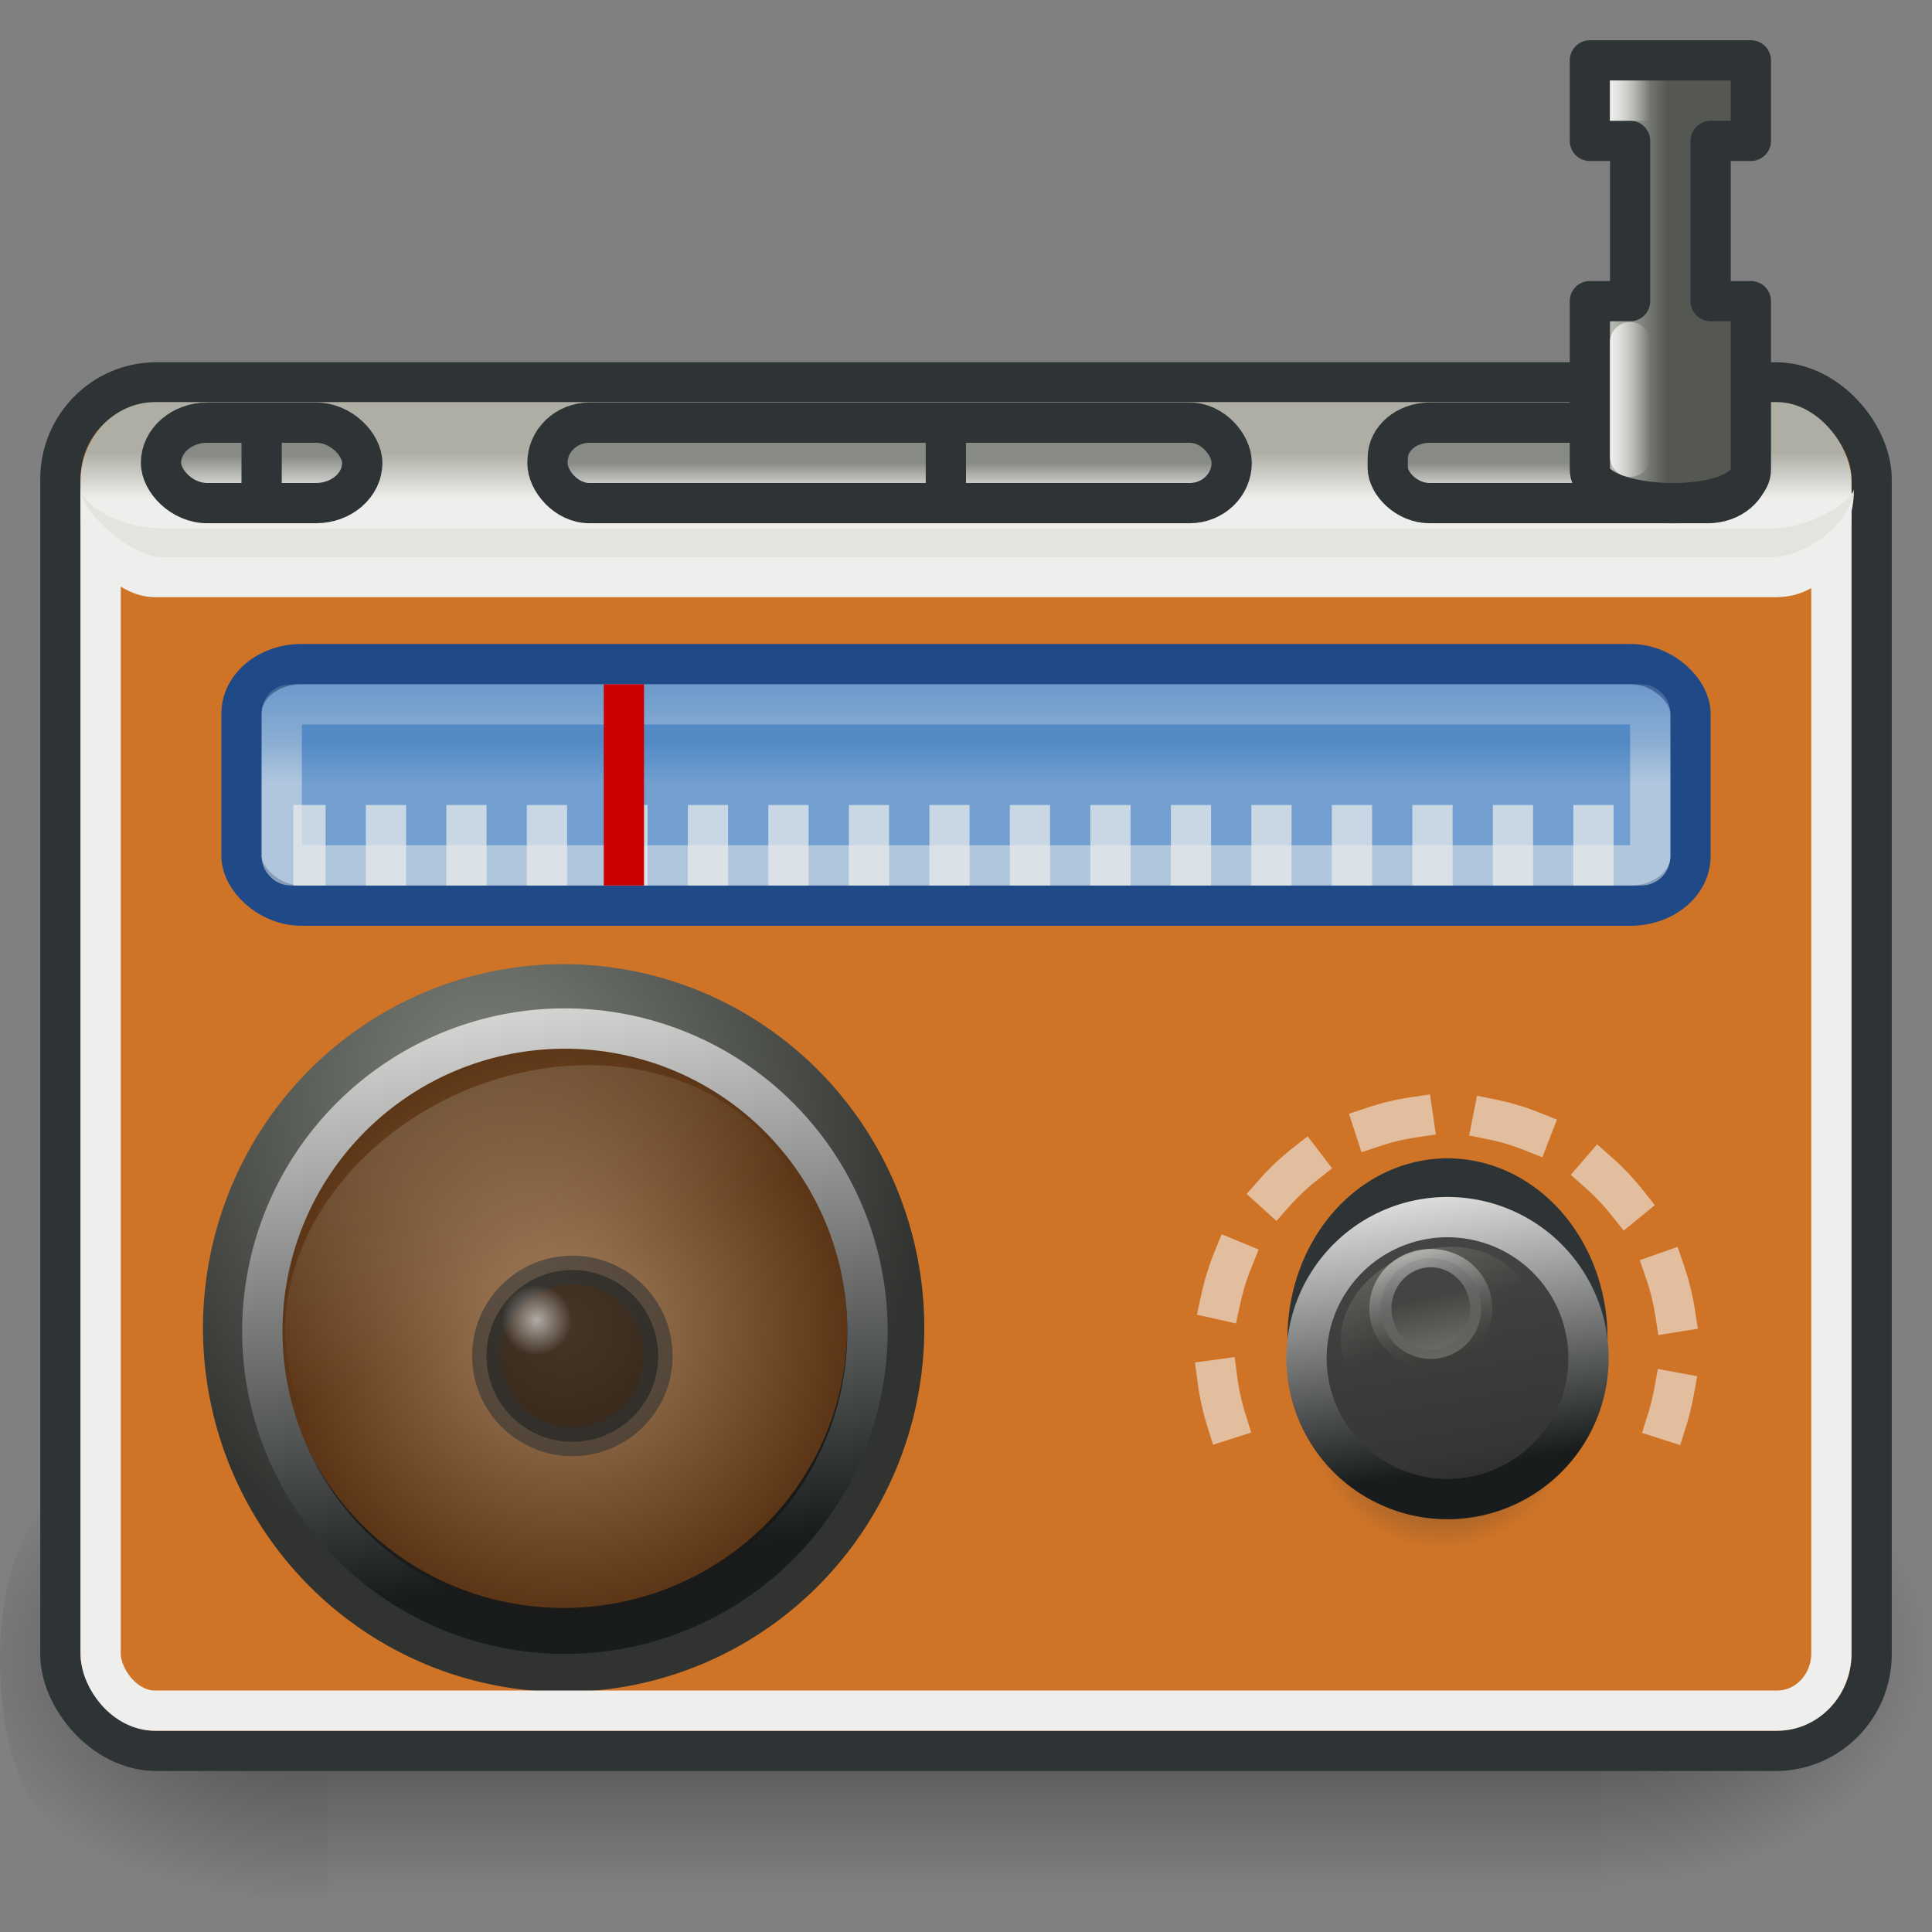 <?xml version="1.0" encoding="UTF-8" standalone="no"?>
<!-- Created with Inkscape (http://www.inkscape.org/) -->

<svg
   xmlns:dc="http://purl.org/dc/elements/1.1/"
   xmlns:cc="http://creativecommons.org/ns#"
   xmlns:rdf="http://www.w3.org/1999/02/22-rdf-syntax-ns#"
   xmlns:svg="http://www.w3.org/2000/svg"
   xmlns="http://www.w3.org/2000/svg"
   xmlns:xlink="http://www.w3.org/1999/xlink"
   xmlns:sodipodi="http://sodipodi.sourceforge.net/DTD/sodipodi-0.dtd"
   xmlns:inkscape="http://www.inkscape.org/namespaces/inkscape"
   width="48"
   height="48"
   id="svg2"
   sodipodi:version="0.32"
   inkscape:version="0.48.3.1 r9886"
   sodipodi:docname="radio.svg"
   inkscape:output_extension="org.inkscape.output.svg.inkscape"
   version="1.0">
  <rect width="100%" height="100%" fill="#808080" stroke="none"/>
  <defs
     id="defs4">
    <linearGradient
       id="linearGradient6974">
      <stop
         style="stop-color:#eeeeec;stop-opacity:1;"
         offset="0"
         id="stop6976" />
      <stop
         style="stop-color:#eeeeec;stop-opacity:0;"
         offset="1"
         id="stop6978" />
    </linearGradient>
    <linearGradient
       id="linearGradient6964">
      <stop
         style="stop-color:#eeeeec;stop-opacity:1;"
         offset="0"
         id="stop6966" />
      <stop
         style="stop-color:#eeeeec;stop-opacity:0;"
         offset="1"
         id="stop6968" />
    </linearGradient>
    <linearGradient
       inkscape:collect="always"
       id="linearGradient6614">
      <stop
         style="stop-color:#eeeeec;stop-opacity:1;"
         offset="0"
         id="stop6616" />
      <stop
         style="stop-color:#eeeeec;stop-opacity:0;"
         offset="1"
         id="stop6618" />
    </linearGradient>
    <linearGradient
       id="linearGradient6569">
      <stop
         style="stop-color:#2e3436;stop-opacity:1;"
         offset="0"
         id="stop6571" />
      <stop
         id="stop6584"
         offset="0.392"
         style="stop-color:#757879;stop-opacity:1;" />
      <stop
         id="stop6577"
         offset="0.5"
         style="stop-color:#bcbcbc;stop-opacity:1;" />
      <stop
         style="stop-color:#757879;stop-opacity:1;"
         offset="0.594"
         id="stop6586" />
      <stop
         style="stop-color:#2e3436;stop-opacity:1;"
         offset="1"
         id="stop6573" />
    </linearGradient>
    <linearGradient
       inkscape:collect="always"
       id="linearGradient10743">
      <stop
         style="stop-color:#eeeeec;stop-opacity:1;"
         offset="0"
         id="stop10745" />
      <stop
         style="stop-color:#eeeeec;stop-opacity:0;"
         offset="1"
         id="stop10747" />
    </linearGradient>
    <linearGradient
       inkscape:collect="always"
       id="linearGradient10672">
      <stop
         style="stop-color:#2e3436;stop-opacity:1;"
         offset="0"
         id="stop10674" />
      <stop
         style="stop-color:#2e3436;stop-opacity:0;"
         offset="1"
         id="stop10676" />
    </linearGradient>
    <linearGradient
       id="linearGradient10660">
      <stop
         id="stop10666"
         offset="0"
         style="stop-color:#2e3436;stop-opacity:1;" />
      <stop
         style="stop-color:#2e3436;stop-opacity:0;"
         offset="1"
         id="stop10668" />
    </linearGradient>
    <linearGradient
       id="linearGradient10646">
      <stop
         id="stop6554"
         offset="0"
         style="stop-color:#80857d;stop-opacity:1;" />
      <stop
         style="stop-color:#313330;stop-opacity:1;"
         offset="1"
         id="stop10650" />
    </linearGradient>
    <linearGradient
       id="linearGradient13180">
      <stop
         id="stop13182"
         offset="0"
         style="stop-color:#2e3436;stop-opacity:1" />
      <stop
         style="stop-color:#d3d7cf;stop-opacity:1"
         offset="0.5"
         id="stop13184" />
      <stop
         id="stop13186"
         offset="1"
         style="stop-color:#2e3436;stop-opacity:1" />
    </linearGradient>
    <linearGradient
       inkscape:collect="always"
       id="linearGradient10477">
      <stop
         style="stop-color:#ffffff;stop-opacity:1;"
         offset="0"
         id="stop10479" />
      <stop
         style="stop-color:#ffffff;stop-opacity:0;"
         offset="1"
         id="stop10481" />
    </linearGradient>
    <linearGradient
       id="linearGradient2971">
      <stop
         style="stop-color:#888a85;stop-opacity:1"
         offset="0"
         id="stop2973" />
      <stop
         style="stop-color:#000000;stop-opacity:1;"
         offset="1"
         id="stop2975" />
    </linearGradient>
    <linearGradient
       id="linearGradient9436">
      <stop
         style="stop-color:#eeeeec;stop-opacity:0.575;"
         offset="0"
         id="stop9438" />
      <stop
         style="stop-color:#000000;stop-opacity:0;"
         offset="1"
         id="stop9440" />
    </linearGradient>
    <linearGradient
       id="linearGradient9428">
      <stop
         style="stop-color:#434542;stop-opacity:1;"
         offset="0"
         id="stop9430" />
      <stop
         id="stop9444"
         offset="0.666"
         style="stop-color:#5f615d;stop-opacity:1;" />
      <stop
         style="stop-color:#6a6c67;stop-opacity:1;"
         offset="1"
         id="stop9432" />
    </linearGradient>
    <linearGradient
       id="linearGradient9410">
      <stop
         id="stop9412"
         offset="0"
         style="stop-color:#444542;stop-opacity:1;" />
      <stop
         style="stop-color:#363734;stop-opacity:1;"
         offset="0.765"
         id="stop9414" />
      <stop
         id="stop9416"
         offset="1"
         style="stop-color:#282927;stop-opacity:1;" />
    </linearGradient>
    <linearGradient
       id="linearGradient9241">
      <stop
         id="stop9243"
         offset="0"
         style="stop-color:#eeeeec;stop-opacity:1;" />
      <stop
         style="stop-color:#888a85;stop-opacity:1;"
         offset="0.5"
         id="stop9247" />
      <stop
         id="stop9245"
         offset="1"
         style="stop-color:#eeeeec;stop-opacity:1;" />
    </linearGradient>
    <linearGradient
       id="linearGradient9217">
      <stop
         style="stop-color:#eeeeec;stop-opacity:1;"
         offset="0"
         id="stop9219" />
      <stop
         style="stop-color:#191c1d;stop-opacity:1;"
         offset="1"
         id="stop9221" />
    </linearGradient>
    <linearGradient
       id="linearGradient9207">
      <stop
         id="stop9209"
         offset="0"
         style="stop-color:#444542;stop-opacity:1;" />
      <stop
         style="stop-color:#898a87;stop-opacity:1;"
         offset="0.293"
         id="stop9227" />
      <stop
         style="stop-color:#cecfcc;stop-opacity:1;"
         offset="0.402"
         id="stop9211" />
      <stop
         id="stop9225"
         offset="0.504"
         style="stop-color:#7b7c79;stop-opacity:1;" />
      <stop
         id="stop9213"
         offset="1"
         style="stop-color:#282927;stop-opacity:1;" />
    </linearGradient>
    <linearGradient
       id="linearGradient9193">
      <stop
         style="stop-color:#888a85;stop-opacity:1;"
         offset="0"
         id="stop9195" />
      <stop
         style="stop-color:#eeeeec;stop-opacity:1;"
         offset="1"
         id="stop9197" />
    </linearGradient>
    <linearGradient
       id="linearGradient9149">
      <stop
         style="stop-color:#444542;stop-opacity:1;"
         offset="0"
         id="stop9151" />
      <stop
         id="stop9205"
         offset="0.5"
         style="stop-color:#363734;stop-opacity:1;" />
      <stop
         style="stop-color:#282927;stop-opacity:1;"
         offset="1"
         id="stop9153" />
    </linearGradient>
    <linearGradient
       id="linearGradient9131">
      <stop
         style="stop-color:#eeeeec;stop-opacity:1;"
         offset="0"
         id="stop9133" />
      <stop
         style="stop-color:#eeeeec;stop-opacity:0;"
         offset="1"
         id="stop9135" />
    </linearGradient>
    <linearGradient
       id="linearGradient7512">
      <stop
         style="stop-color:#538ac5;stop-opacity:1;"
         offset="0"
         id="stop7514" />
      <stop
         style="stop-color:#729fcf;stop-opacity:1;"
         offset="1"
         id="stop7516" />
    </linearGradient>
    <linearGradient
       id="linearGradient7452">
      <stop
         id="stop7454"
         offset="0"
         style="stop-color:#babdb6;stop-opacity:1;" />
      <stop
         id="stop7456"
         offset="1"
         style="stop-color:#888a85;stop-opacity:1;" />
    </linearGradient>
    <linearGradient
       id="linearGradient7364">
      <stop
         id="stop7366"
         offset="0"
         style="stop-color:#484a46;stop-opacity:1;" />
      <stop
         style="stop-color:#555853;stop-opacity:1;"
         offset="0.031"
         id="stop7368" />
      <stop
         id="stop7370"
         offset="0.976"
         style="stop-color:#555853;stop-opacity:1;" />
      <stop
         id="stop7372"
         offset="1"
         style="stop-color:#484a46;stop-opacity:1;" />
    </linearGradient>
    <linearGradient
       id="linearGradient7336">
      <stop
         style="stop-color:#eeeeec;stop-opacity:1;"
         offset="0"
         id="stop7338" />
      <stop
         style="stop-color:#aeaea5;stop-opacity:1;"
         offset="1"
         id="stop7340" />
    </linearGradient>
    <linearGradient
       id="linearGradient7326">
      <stop
         style="stop-color:#9f9f94;stop-opacity:1;"
         offset="0"
         id="stop7328" />
      <stop
         id="stop7334"
         offset="0.91"
         style="stop-color:#acaca2;stop-opacity:1;" />
      <stop
         style="stop-color:#eeeeec;stop-opacity:1;"
         offset="1"
         id="stop7330" />
    </linearGradient>
    <linearGradient
       id="linearGradient7233">
      <stop
         style="stop-color:#eeeeec;stop-opacity:0;"
         offset="0"
         id="stop7235" />
      <stop
         id="stop7241"
         offset="0.148"
         style="stop-color:#eeeeec;stop-opacity:1;" />
      <stop
         style="stop-color:#eeeeec;stop-opacity:0;"
         offset="1"
         id="stop7237" />
    </linearGradient>
    <linearGradient
       id="linearGradient6521">
      <stop
         style="stop-color:#babdb6;stop-opacity:1;"
         offset="0"
         id="stop6523" />
      <stop
         style="stop-color:#555753;stop-opacity:1;"
         offset="1"
         id="stop6525" />
    </linearGradient>
    <linearGradient
       inkscape:collect="always"
       id="linearGradient5060">
      <stop
         style="stop-color:black;stop-opacity:1;"
         offset="0"
         id="stop5062" />
      <stop
         style="stop-color:black;stop-opacity:0;"
         offset="1"
         id="stop5064" />
    </linearGradient>
    <linearGradient
       id="linearGradient5048">
      <stop
         style="stop-color:black;stop-opacity:0;"
         offset="0"
         id="stop5050" />
      <stop
         id="stop5056"
         offset="0.5"
         style="stop-color:black;stop-opacity:1;" />
      <stop
         style="stop-color:black;stop-opacity:0;"
         offset="1"
         id="stop5052" />
    </linearGradient>
    <linearGradient
       id="linearGradient6349">
      <stop
         style="stop-color:#555753;stop-opacity:1;"
         offset="0"
         id="stop6351" />
      <stop
         style="stop-color:#555753;stop-opacity:0;"
         offset="1"
         id="stop6353" />
    </linearGradient>
    <linearGradient
       id="linearGradient6337">
      <stop
         style="stop-color:#eeeeec;stop-opacity:1;"
         offset="0"
         id="stop6339" />
      <stop
         style="stop-color:#eeeeec;stop-opacity:0;"
         offset="1"
         id="stop6341" />
    </linearGradient>
    <linearGradient
       inkscape:collect="always"
       id="linearGradient6290">
      <stop
         style="stop-color:#eeeeec;stop-opacity:1;"
         offset="0"
         id="stop6292" />
      <stop
         style="stop-color:#eeeeec;stop-opacity:0;"
         offset="1"
         id="stop6294" />
    </linearGradient>
    <linearGradient
       id="linearGradient6254">
      <stop
         style="stop-color:#484a46;stop-opacity:1;"
         offset="0"
         id="stop6256" />
      <stop
         id="stop7360"
         offset="0.5"
         style="stop-color:#555853;stop-opacity:1;" />
      <stop
         style="stop-color:#555853;stop-opacity:1;"
         offset="0.75"
         id="stop7362" />
      <stop
         style="stop-color:#484a46;stop-opacity:1;"
         offset="1"
         id="stop6258" />
    </linearGradient>
    <inkscape:perspective
       sodipodi:type="inkscape:persp3d"
       inkscape:vp_x="0 : 526.18109 : 1"
       inkscape:vp_y="-149.53534 : 988.75638 : 0"
       inkscape:vp_z="744.09448 : 526.18109 : 1"
       inkscape:persp3d-origin="372.04724 : 350.78739 : 1"
       id="perspective10" />
    <linearGradient
       inkscape:collect="always"
       xlink:href="#linearGradient6290"
       id="linearGradient6296"
       x1="23.37"
       y1="19.879"
       x2="23.37"
       y2="13.51"
       gradientUnits="userSpaceOnUse" />
    <linearGradient
       inkscape:collect="always"
       xlink:href="#linearGradient6290"
       id="linearGradient6300"
       gradientUnits="userSpaceOnUse"
       x1="23.37"
       y1="19.879"
       x2="23.37"
       y2="13.51"
       gradientTransform="translate(-1.311,11.617)" />
    <linearGradient
       inkscape:collect="always"
       xlink:href="#linearGradient6290"
       id="linearGradient6304"
       gradientUnits="userSpaceOnUse"
       x1="23.37"
       y1="19.879"
       x2="23.37"
       y2="13.51" />
    <linearGradient
       inkscape:collect="always"
       xlink:href="#linearGradient5048"
       id="linearGradient6488"
       gradientUnits="userSpaceOnUse"
       gradientTransform="matrix(6.3996604e-2,0,0,4.5213297e-2,0.87,21.664)"
       x1="302.857"
       y1="366.648"
       x2="302.857"
       y2="609.505" />
    <radialGradient
       inkscape:collect="always"
       xlink:href="#linearGradient5060"
       id="radialGradient6490"
       gradientUnits="userSpaceOnUse"
       gradientTransform="matrix(6.8028005e-2,0,0,4.6349332e-2,-1.547,21.111)"
       cx="602.634"
       cy="487.904"
       fx="602.634"
       fy="487.904"
       r="117.143" />
    <radialGradient
       inkscape:collect="always"
       xlink:href="#linearGradient5060"
       id="radialGradient6492"
       gradientUnits="userSpaceOnUse"
       gradientTransform="matrix(-7.5522535e-2,0,0,4.6809831e-2,54.099,20.885)"
       cx="603.105"
       cy="487.936"
       fx="603.105"
       fy="487.936"
       r="117.143" />
    <linearGradient
       inkscape:collect="always"
       xlink:href="#linearGradient6290"
       id="linearGradient6590"
       gradientUnits="userSpaceOnUse"
       gradientTransform="matrix(4.774,0,0,6.25,-8.081,-9.125)"
       x1="23.37"
       y1="19.879"
       x2="23.37"
       y2="13.51" />
    <linearGradient
       inkscape:collect="always"
       xlink:href="#linearGradient7364"
       id="linearGradient6599"
       gradientUnits="userSpaceOnUse"
       x1="4.651"
       y1="32.574"
       x2="43.446"
       y2="32.574"
       gradientTransform="matrix(4.585,0,0,4.548,-3.549,9.839)" />
    <linearGradient
       inkscape:collect="always"
       xlink:href="#linearGradient7336"
       id="linearGradient7342"
       x1="101.25"
       y1="59.007"
       x2="101.25"
       y2="54.194"
       gradientUnits="userSpaceOnUse" />
    <linearGradient
       inkscape:collect="always"
       xlink:href="#linearGradient6521"
       id="linearGradient7386"
       gradientUnits="userSpaceOnUse"
       gradientTransform="matrix(4.544,0,0,4.494,-48.712,-25.797)"
       x1="44.732"
       y1="14.25"
       x2="46.024"
       y2="14.25" />
    <linearGradient
       inkscape:collect="always"
       xlink:href="#linearGradient7233"
       id="linearGradient7388"
       gradientUnits="userSpaceOnUse"
       x1="156.201"
       y1="23.5"
       x2="156.201"
       y2="30.594" />
    <linearGradient
       inkscape:collect="always"
       xlink:href="#linearGradient7233"
       id="linearGradient7390"
       gradientUnits="userSpaceOnUse"
       gradientTransform="translate(-0.215,9)"
       x1="156.201"
       y1="23.5"
       x2="156.201"
       y2="30.594" />
    <linearGradient
       inkscape:collect="always"
       xlink:href="#linearGradient7233"
       id="linearGradient7392"
       gradientUnits="userSpaceOnUse"
       gradientTransform="translate(-0.882,18)"
       x1="156.201"
       y1="23.5"
       x2="156.201"
       y2="30.594" />
    <linearGradient
       inkscape:collect="always"
       xlink:href="#linearGradient7233"
       id="linearGradient7394"
       gradientUnits="userSpaceOnUse"
       gradientTransform="translate(0.785,-19.5)"
       x1="156.201"
       y1="23.5"
       x2="156.201"
       y2="30.594" />
    <linearGradient
       inkscape:collect="always"
       xlink:href="#linearGradient7512"
       id="linearGradient7518"
       x1="55.906"
       y1="83.049"
       x2="55.906"
       y2="91.623"
       gradientUnits="userSpaceOnUse" />
    <pattern
       patternUnits="userSpaceOnUse"
       width="14.609"
       height="14.075"
       patternTransform="translate(11.774,14.71)"
       id="pattern9120">
      <path
         id="path9108"
         d="M 0.5,0.5 L 14.109,13.575"
         style="fill:#485154;fill-opacity:1;fill-rule:evenodd;stroke:#2e3436;stroke-width:1px;stroke-linecap:butt;stroke-linejoin:miter;stroke-opacity:1" />
    </pattern>
    <linearGradient
       inkscape:collect="always"
       xlink:href="#linearGradient9193"
       id="linearGradient9199"
       x1="42.75"
       y1="57.562"
       x2="42.75"
       y2="60.002"
       gradientUnits="userSpaceOnUse" />
    <linearGradient
       inkscape:collect="always"
       xlink:href="#linearGradient9193"
       id="linearGradient9273"
       x1="97.036"
       y1="57.995"
       x2="97.036"
       y2="59.963"
       gradientUnits="userSpaceOnUse"
       gradientTransform="translate(-6,0)" />
    <linearGradient
       inkscape:collect="always"
       xlink:href="#linearGradient9241"
       id="linearGradient9322"
       gradientUnits="userSpaceOnUse"
       gradientTransform="matrix(0.625,0,0,0.8,13.062,-4.4)"
       x1="30.783"
       y1="58"
       x2="51.656"
       y2="58" />
    <linearGradient
       inkscape:collect="always"
       xlink:href="#linearGradient7452"
       id="linearGradient9324"
       gradientUnits="userSpaceOnUse"
       x1="83.828"
       y1="30.504"
       x2="85.918"
       y2="34.506" />
    <linearGradient
       inkscape:collect="always"
       xlink:href="#linearGradient9241"
       id="linearGradient9326"
       gradientUnits="userSpaceOnUse"
       gradientTransform="matrix(0.625,0,0,0.8,13.062,-4.4)"
       x1="30.783"
       y1="58"
       x2="51.656"
       y2="58" />
    <linearGradient
       inkscape:collect="always"
       xlink:href="#linearGradient7452"
       id="linearGradient9328"
       gradientUnits="userSpaceOnUse"
       x1="83.828"
       y1="30.504"
       x2="85.918"
       y2="34.506" />
    <linearGradient
       inkscape:collect="always"
       xlink:href="#linearGradient9193"
       id="linearGradient9346"
       gradientUnits="userSpaceOnUse"
       gradientTransform="translate(74.449,-1.167e-6)"
       x1="97.036"
       y1="57.995"
       x2="97.036"
       y2="59.963" />
    <linearGradient
       inkscape:collect="always"
       xlink:href="#linearGradient9217"
       id="linearGradient9397"
       gradientUnits="userSpaceOnUse"
       x1="72.809"
       y1="109.735"
       x2="85.31"
       y2="191.977" />
    <linearGradient
       inkscape:collect="always"
       xlink:href="#linearGradient9207"
       id="linearGradient9404"
       gradientUnits="userSpaceOnUse"
       x1="45.381"
       y1="140.916"
       x2="115.323"
       y2="140.916" />
    <linearGradient
       inkscape:collect="always"
       xlink:href="#linearGradient9410"
       id="linearGradient9408"
       gradientUnits="userSpaceOnUse"
       x1="80.451"
       y1="128.779"
       x2="93.316"
       y2="203.016" />
    <linearGradient
       inkscape:collect="always"
       xlink:href="#linearGradient9428"
       id="linearGradient9434"
       x1="106.302"
       y1="29.446"
       x2="108.069"
       y2="36.183"
       gradientUnits="userSpaceOnUse" />
    <linearGradient
       inkscape:collect="always"
       xlink:href="#linearGradient9436"
       id="linearGradient9442"
       x1="106.347"
       y1="23.515"
       x2="112.062"
       y2="40.552"
       gradientUnits="userSpaceOnUse" />
    <linearGradient
       inkscape:collect="always"
       xlink:href="#linearGradient9149"
       id="linearGradient9458"
       gradientUnits="userSpaceOnUse"
       x1="87.066"
       y1="164.68"
       x2="93.316"
       y2="203.016" />
    <linearGradient
       inkscape:collect="always"
       xlink:href="#linearGradient9217"
       id="linearGradient9460"
       gradientUnits="userSpaceOnUse"
       x1="72.809"
       y1="109.735"
       x2="85.31"
       y2="191.977" />
    <linearGradient
       inkscape:collect="always"
       xlink:href="#linearGradient9131"
       id="linearGradient9464"
       gradientUnits="userSpaceOnUse"
       x1="39.336"
       y1="-132.085"
       x2="51.185"
       y2="41.899" />
    <pattern
       patternUnits="userSpaceOnUse"
       width="19.078"
       height="22.546"
       patternTransform="translate(1.402,-23.147)"
       id="pattern10595">
      <path
         id="path10593"
         d="M 1,1 C 18.078,21.546 18.078,21.546 18.078,21.546"
         style="fill:none;fill-rule:evenodd;stroke:#000000;stroke-width:2;stroke-linecap:butt;stroke-linejoin:miter;stroke-miterlimit:4;stroke-dasharray:none;stroke-opacity:1" />
    </pattern>
    <radialGradient
       inkscape:collect="always"
       xlink:href="#linearGradient2971"
       id="radialGradient10634"
       gradientUnits="userSpaceOnUse"
       gradientTransform="matrix(4.125,0,0,4.125,-34,21.125)"
       cx="24"
       cy="31"
       fx="24"
       fy="31"
       r="8" />
    <linearGradient
       inkscape:collect="always"
       xlink:href="#linearGradient9131"
       id="linearGradient10638"
       gradientUnits="userSpaceOnUse"
       x1="39.336"
       y1="-132.085"
       x2="51.185"
       y2="41.899" />
    <radialGradient
       inkscape:collect="always"
       xlink:href="#linearGradient10477"
       id="radialGradient10642"
       gradientUnits="userSpaceOnUse"
       gradientTransform="matrix(1.45,0,0,1.45,25.839,102.586)"
       cx="24.5"
       cy="29.5"
       fx="24.5"
       fy="29.5"
       r="2.5" />
    <linearGradient
       inkscape:collect="always"
       xlink:href="#linearGradient10646"
       id="linearGradient10652"
       x1="47.446"
       y1="48.488"
       x2="38.944"
       y2="12.298"
       gradientUnits="userSpaceOnUse" />
    <radialGradient
       inkscape:collect="always"
       xlink:href="#linearGradient10672"
       id="radialGradient10678"
       cx="80.451"
       cy="161.302"
       fx="80.451"
       fy="161.302"
       r="39.358"
       gradientUnits="userSpaceOnUse" />
    <linearGradient
       inkscape:collect="always"
       xlink:href="#linearGradient6521"
       id="linearGradient10692"
       gradientUnits="userSpaceOnUse"
       gradientTransform="matrix(4.544,0,0,4.494,-48.712,-25.797)"
       x1="44.732"
       y1="14.25"
       x2="46.024"
       y2="14.25" />
    <linearGradient
       inkscape:collect="always"
       xlink:href="#linearGradient7233"
       id="linearGradient10694"
       gradientUnits="userSpaceOnUse"
       x1="156.201"
       y1="23.5"
       x2="156.201"
       y2="30.594" />
    <linearGradient
       inkscape:collect="always"
       xlink:href="#linearGradient7233"
       id="linearGradient10696"
       gradientUnits="userSpaceOnUse"
       gradientTransform="translate(-0.215,9)"
       x1="156.201"
       y1="23.5"
       x2="156.201"
       y2="30.594" />
    <linearGradient
       inkscape:collect="always"
       xlink:href="#linearGradient7233"
       id="linearGradient10698"
       gradientUnits="userSpaceOnUse"
       gradientTransform="translate(-0.882,18)"
       x1="156.201"
       y1="23.5"
       x2="156.201"
       y2="30.594" />
    <linearGradient
       inkscape:collect="always"
       xlink:href="#linearGradient7233"
       id="linearGradient10700"
       gradientUnits="userSpaceOnUse"
       gradientTransform="translate(0.785,-19.5)"
       x1="156.201"
       y1="23.5"
       x2="156.201"
       y2="30.594" />
    <linearGradient
       inkscape:collect="always"
       xlink:href="#linearGradient7233"
       id="linearGradient10707"
       gradientUnits="userSpaceOnUse"
       gradientTransform="translate(16.785,-29.987)"
       x1="156.201"
       y1="23.5"
       x2="156.201"
       y2="30.594" />
    <linearGradient
       inkscape:collect="always"
       xlink:href="#linearGradient7233"
       id="linearGradient10710"
       gradientUnits="userSpaceOnUse"
       gradientTransform="translate(15.118,7.513)"
       x1="156.201"
       y1="23.5"
       x2="156.201"
       y2="30.594" />
    <linearGradient
       inkscape:collect="always"
       xlink:href="#linearGradient7233"
       id="linearGradient10713"
       gradientUnits="userSpaceOnUse"
       gradientTransform="translate(15.785,-1.487)"
       x1="156.201"
       y1="23.5"
       x2="156.201"
       y2="30.594" />
    <linearGradient
       inkscape:collect="always"
       xlink:href="#linearGradient7233"
       id="linearGradient10716"
       gradientUnits="userSpaceOnUse"
       x1="156.201"
       y1="23.5"
       x2="156.201"
       y2="30.594"
       gradientTransform="translate(16,-10.487)" />
    <linearGradient
       inkscape:collect="always"
       xlink:href="#linearGradient6521"
       id="linearGradient10719"
       gradientUnits="userSpaceOnUse"
       gradientTransform="matrix(4.544,0,0,4.494,-32.712,-36.284)"
       x1="44.732"
       y1="14.25"
       x2="46.024"
       y2="14.25" />
    <linearGradient
       inkscape:collect="always"
       xlink:href="#linearGradient10743"
       id="linearGradient10749"
       x1="173.996"
       y1="20.207"
       x2="176.324"
       y2="20.207"
       gradientUnits="userSpaceOnUse" />
    <linearGradient
       inkscape:collect="always"
       xlink:href="#linearGradient6521"
       id="linearGradient10763"
       gradientUnits="userSpaceOnUse"
       gradientTransform="matrix(4.544,0,0,4.494,-32.712,-36.284)"
       x1="44.732"
       y1="14.25"
       x2="46.024"
       y2="14.25" />
    <linearGradient
       inkscape:collect="always"
       xlink:href="#linearGradient10743"
       id="linearGradient10765"
       gradientUnits="userSpaceOnUse"
       x1="173.996"
       y1="20.207"
       x2="176.324"
       y2="20.207" />
    <linearGradient
       inkscape:collect="always"
       xlink:href="#linearGradient7233"
       id="linearGradient10767"
       gradientUnits="userSpaceOnUse"
       gradientTransform="translate(16,-10.487)"
       x1="156.201"
       y1="23.5"
       x2="156.201"
       y2="30.594" />
    <linearGradient
       inkscape:collect="always"
       xlink:href="#linearGradient7233"
       id="linearGradient10769"
       gradientUnits="userSpaceOnUse"
       gradientTransform="translate(15.785,-1.487)"
       x1="156.201"
       y1="23.5"
       x2="156.201"
       y2="30.594" />
    <linearGradient
       inkscape:collect="always"
       xlink:href="#linearGradient7233"
       id="linearGradient10771"
       gradientUnits="userSpaceOnUse"
       gradientTransform="translate(15.118,7.513)"
       x1="156.201"
       y1="23.5"
       x2="156.201"
       y2="30.594" />
    <linearGradient
       inkscape:collect="always"
       xlink:href="#linearGradient7233"
       id="linearGradient10773"
       gradientUnits="userSpaceOnUse"
       gradientTransform="translate(16.785,-29.987)"
       x1="156.201"
       y1="23.5"
       x2="156.201"
       y2="30.594" />
    <linearGradient
       inkscape:collect="always"
       xlink:href="#linearGradient5048"
       id="linearGradient10844"
       gradientUnits="userSpaceOnUse"
       gradientTransform="matrix(6.3996604e-2,0,0,4.5213297e-2,0.87,21.664)"
       x1="302.857"
       y1="366.648"
       x2="302.857"
       y2="609.505" />
    <radialGradient
       inkscape:collect="always"
       xlink:href="#linearGradient5060"
       id="radialGradient10846"
       gradientUnits="userSpaceOnUse"
       gradientTransform="matrix(6.8028005e-2,0,0,4.6349332e-2,-1.547,21.111)"
       cx="602.634"
       cy="487.904"
       fx="602.634"
       fy="487.904"
       r="117.143" />
    <radialGradient
       inkscape:collect="always"
       xlink:href="#linearGradient5060"
       id="radialGradient10848"
       gradientUnits="userSpaceOnUse"
       gradientTransform="matrix(-7.5522535e-2,0,0,4.6809831e-2,54.099,20.885)"
       cx="603.105"
       cy="487.936"
       fx="603.105"
       fy="487.936"
       r="117.143" />
    <linearGradient
       inkscape:collect="always"
       xlink:href="#linearGradient7364"
       id="linearGradient10850"
       gradientUnits="userSpaceOnUse"
       gradientTransform="matrix(4.585,0,0,4.548,-3.549,9.839)"
       x1="4.651"
       y1="32.574"
       x2="43.446"
       y2="32.574" />
    <radialGradient
       inkscape:collect="always"
       xlink:href="#linearGradient10672"
       id="radialGradient10852"
       gradientUnits="userSpaceOnUse"
       cx="80.451"
       cy="161.302"
       fx="80.451"
       fy="161.302"
       r="39.358" />
    <linearGradient
       inkscape:collect="always"
       xlink:href="#linearGradient10646"
       id="linearGradient10854"
       gradientUnits="userSpaceOnUse"
       x1="47.446"
       y1="48.488"
       x2="38.944"
       y2="12.298" />
    <linearGradient
       inkscape:collect="always"
       xlink:href="#linearGradient7512"
       id="linearGradient10856"
       gradientUnits="userSpaceOnUse"
       x1="55.906"
       y1="83.049"
       x2="55.906"
       y2="91.623" />
    <linearGradient
       inkscape:collect="always"
       xlink:href="#linearGradient6290"
       id="linearGradient10858"
       gradientUnits="userSpaceOnUse"
       gradientTransform="matrix(4.774,0,0,6.25,-8.081,-9.125)"
       x1="23.37"
       y1="19.879"
       x2="23.37"
       y2="13.51" />
    <linearGradient
       inkscape:collect="always"
       xlink:href="#linearGradient7336"
       id="linearGradient10860"
       gradientUnits="userSpaceOnUse"
       x1="101.25"
       y1="59.007"
       x2="101.25"
       y2="54.194" />
    <linearGradient
       inkscape:collect="always"
       xlink:href="#linearGradient9193"
       id="linearGradient10862"
       gradientUnits="userSpaceOnUse"
       gradientTransform="translate(74.449,-1.167e-6)"
       x1="97.036"
       y1="57.995"
       x2="97.036"
       y2="59.963" />
    <linearGradient
       inkscape:collect="always"
       xlink:href="#linearGradient6521"
       id="linearGradient10864"
       gradientUnits="userSpaceOnUse"
       gradientTransform="matrix(4.544,0,0,4.494,-32.712,-36.284)"
       x1="44.732"
       y1="14.25"
       x2="46.024"
       y2="14.25" />
    <linearGradient
       inkscape:collect="always"
       xlink:href="#linearGradient10743"
       id="linearGradient10866"
       gradientUnits="userSpaceOnUse"
       x1="173.996"
       y1="20.207"
       x2="176.324"
       y2="20.207" />
    <linearGradient
       inkscape:collect="always"
       xlink:href="#linearGradient7233"
       id="linearGradient10868"
       gradientUnits="userSpaceOnUse"
       gradientTransform="translate(16,-10.487)"
       x1="156.201"
       y1="23.5"
       x2="156.201"
       y2="30.594" />
    <linearGradient
       inkscape:collect="always"
       xlink:href="#linearGradient7233"
       id="linearGradient10870"
       gradientUnits="userSpaceOnUse"
       gradientTransform="translate(15.785,-1.487)"
       x1="156.201"
       y1="23.5"
       x2="156.201"
       y2="30.594" />
    <linearGradient
       inkscape:collect="always"
       xlink:href="#linearGradient7233"
       id="linearGradient10872"
       gradientUnits="userSpaceOnUse"
       gradientTransform="translate(15.118,7.513)"
       x1="156.201"
       y1="23.5"
       x2="156.201"
       y2="30.594" />
    <linearGradient
       inkscape:collect="always"
       xlink:href="#linearGradient7233"
       id="linearGradient10874"
       gradientUnits="userSpaceOnUse"
       gradientTransform="translate(16.785,-29.987)"
       x1="156.201"
       y1="23.5"
       x2="156.201"
       y2="30.594" />
    <linearGradient
       inkscape:collect="always"
       xlink:href="#linearGradient9193"
       id="linearGradient10876"
       gradientUnits="userSpaceOnUse"
       x1="42.75"
       y1="57.562"
       x2="42.75"
       y2="60.002" />
    <linearGradient
       inkscape:collect="always"
       xlink:href="#linearGradient9149"
       id="linearGradient10878"
       gradientUnits="userSpaceOnUse"
       x1="87.066"
       y1="164.68"
       x2="93.316"
       y2="203.016" />
    <linearGradient
       inkscape:collect="always"
       xlink:href="#linearGradient9217"
       id="linearGradient10880"
       gradientUnits="userSpaceOnUse"
       x1="72.809"
       y1="109.735"
       x2="85.31"
       y2="191.977" />
    <radialGradient
       inkscape:collect="always"
       xlink:href="#linearGradient2971"
       id="radialGradient10882"
       gradientUnits="userSpaceOnUse"
       gradientTransform="matrix(4.125,0,0,4.125,-34,21.125)"
       cx="24"
       cy="31"
       fx="24"
       fy="31"
       r="8" />
    <radialGradient
       inkscape:collect="always"
       xlink:href="#linearGradient10477"
       id="radialGradient10884"
       gradientUnits="userSpaceOnUse"
       gradientTransform="matrix(1.45,0,0,1.45,25.839,102.586)"
       cx="24.5"
       cy="29.5"
       fx="24.5"
       fy="29.5"
       r="2.5" />
    <linearGradient
       inkscape:collect="always"
       xlink:href="#linearGradient9193"
       id="linearGradient10886"
       gradientUnits="userSpaceOnUse"
       gradientTransform="translate(-6,0)"
       x1="97.036"
       y1="57.995"
       x2="97.036"
       y2="59.963" />
    <linearGradient
       inkscape:collect="always"
       xlink:href="#linearGradient9241"
       id="linearGradient10888"
       gradientUnits="userSpaceOnUse"
       gradientTransform="matrix(0.625,0,0,0.8,13.062,-4.4)"
       x1="30.783"
       y1="58"
       x2="51.656"
       y2="58" />
    <linearGradient
       inkscape:collect="always"
       xlink:href="#linearGradient7452"
       id="linearGradient10890"
       gradientUnits="userSpaceOnUse"
       x1="83.828"
       y1="30.504"
       x2="85.918"
       y2="34.506" />
    <linearGradient
       inkscape:collect="always"
       xlink:href="#linearGradient9241"
       id="linearGradient10892"
       gradientUnits="userSpaceOnUse"
       gradientTransform="matrix(0.625,0,0,0.8,13.062,-4.4)"
       x1="30.783"
       y1="58"
       x2="51.656"
       y2="58" />
    <linearGradient
       inkscape:collect="always"
       xlink:href="#linearGradient7452"
       id="linearGradient10894"
       gradientUnits="userSpaceOnUse"
       x1="83.828"
       y1="30.504"
       x2="85.918"
       y2="34.506" />
    <linearGradient
       inkscape:collect="always"
       xlink:href="#linearGradient9207"
       id="linearGradient10896"
       gradientUnits="userSpaceOnUse"
       x1="45.381"
       y1="140.916"
       x2="115.323"
       y2="140.916" />
    <linearGradient
       inkscape:collect="always"
       xlink:href="#linearGradient9410"
       id="linearGradient10898"
       gradientUnits="userSpaceOnUse"
       x1="80.451"
       y1="128.779"
       x2="93.316"
       y2="203.016" />
    <linearGradient
       inkscape:collect="always"
       xlink:href="#linearGradient9217"
       id="linearGradient10900"
       gradientUnits="userSpaceOnUse"
       x1="72.809"
       y1="109.735"
       x2="85.31"
       y2="191.977" />
    <linearGradient
       inkscape:collect="always"
       xlink:href="#linearGradient9131"
       id="linearGradient10902"
       gradientUnits="userSpaceOnUse"
       x1="39.336"
       y1="-132.085"
       x2="51.185"
       y2="41.899" />
    <linearGradient
       inkscape:collect="always"
       xlink:href="#linearGradient9428"
       id="linearGradient10904"
       gradientUnits="userSpaceOnUse"
       x1="106.302"
       y1="29.446"
       x2="108.069"
       y2="36.183" />
    <linearGradient
       inkscape:collect="always"
       xlink:href="#linearGradient9436"
       id="linearGradient10906"
       gradientUnits="userSpaceOnUse"
       x1="106.347"
       y1="23.515"
       x2="112.062"
       y2="40.552" />
    <linearGradient
       inkscape:collect="always"
       xlink:href="#linearGradient9131"
       id="linearGradient10908"
       gradientUnits="userSpaceOnUse"
       x1="39.336"
       y1="-132.085"
       x2="51.185"
       y2="41.899" />
    <linearGradient
       inkscape:collect="always"
       xlink:href="#linearGradient6569"
       id="linearGradient6713"
       gradientUnits="userSpaceOnUse"
       gradientTransform="matrix(0.242,0,0,0.242,8.769,-12.114)"
       x1="55.891"
       y1="31.379"
       x2="63.275"
       y2="31.379" />
    <linearGradient
       inkscape:collect="always"
       xlink:href="#linearGradient6614"
       id="linearGradient6715"
       gradientUnits="userSpaceOnUse"
       x1="122.454"
       y1="77.425"
       x2="124.692"
       y2="85.187"
       gradientTransform="matrix(0.242,0,0,0.242,-6.617,-24.229)" />
    <radialGradient
       inkscape:collect="always"
       xlink:href="#linearGradient10477"
       id="radialGradient6734"
       gradientUnits="userSpaceOnUse"
       gradientTransform="matrix(0.351,0,0,0.351,4.732,24.442)"
       cx="24.5"
       cy="29.5"
       fx="24.5"
       fy="29.5"
       r="2.5" />
    <linearGradient
       inkscape:collect="always"
       xlink:href="#linearGradient5048"
       id="linearGradient6788"
       gradientUnits="userSpaceOnUse"
       gradientTransform="matrix(0.064,0,0,0.045,0.87,21.664)"
       x1="302.857"
       y1="366.648"
       x2="302.857"
       y2="609.505" />
    <radialGradient
       inkscape:collect="always"
       xlink:href="#linearGradient5060"
       id="radialGradient6790"
       gradientUnits="userSpaceOnUse"
       gradientTransform="matrix(0.068,0,0,0.046,-1.547,21.111)"
       cx="602.634"
       cy="487.904"
       fx="602.634"
       fy="487.904"
       r="117.143" />
    <radialGradient
       inkscape:collect="always"
       xlink:href="#linearGradient5060"
       id="radialGradient6792"
       gradientUnits="userSpaceOnUse"
       gradientTransform="matrix(-0.076,0,0,0.047,54.099,20.885)"
       cx="603.105"
       cy="487.936"
       fx="603.105"
       fy="487.936"
       r="117.143" />
    <linearGradient
       inkscape:collect="always"
       xlink:href="#linearGradient6569"
       id="linearGradient6794"
       gradientUnits="userSpaceOnUse"
       gradientTransform="translate(23.724,34.516)"
       x1="55.891"
       y1="31.379"
       x2="63.275"
       y2="31.379" />
    <linearGradient
       inkscape:collect="always"
       xlink:href="#linearGradient6614"
       id="linearGradient6796"
       gradientUnits="userSpaceOnUse"
       gradientTransform="translate(-39.776,-15.484)"
       x1="122.454"
       y1="77.425"
       x2="124.692"
       y2="85.187" />
    <linearGradient
       inkscape:collect="always"
       xlink:href="#linearGradient9131"
       id="linearGradient6798"
       gradientUnits="userSpaceOnUse"
       x1="39.336"
       y1="-132.085"
       x2="51.185"
       y2="41.899" />
    <linearGradient
       inkscape:collect="always"
       xlink:href="#linearGradient9428"
       id="linearGradient6800"
       gradientUnits="userSpaceOnUse"
       x1="106.302"
       y1="29.446"
       x2="108.069"
       y2="36.183" />
    <linearGradient
       inkscape:collect="always"
       xlink:href="#linearGradient9436"
       id="linearGradient6802"
       gradientUnits="userSpaceOnUse"
       x1="106.347"
       y1="23.515"
       x2="112.062"
       y2="40.552" />
    <linearGradient
       inkscape:collect="always"
       xlink:href="#linearGradient9131"
       id="linearGradient6804"
       gradientUnits="userSpaceOnUse"
       x1="39.336"
       y1="-132.085"
       x2="51.185"
       y2="41.899" />
    <linearGradient
       inkscape:collect="always"
       xlink:href="#linearGradient9410"
       id="linearGradient6806"
       gradientUnits="userSpaceOnUse"
       x1="80.451"
       y1="128.779"
       x2="93.316"
       y2="203.016" />
    <linearGradient
       inkscape:collect="always"
       xlink:href="#linearGradient9217"
       id="linearGradient6808"
       gradientUnits="userSpaceOnUse"
       x1="72.809"
       y1="109.735"
       x2="85.31"
       y2="191.977" />
    <linearGradient
       inkscape:collect="always"
       xlink:href="#linearGradient9207"
       id="linearGradient6810"
       gradientUnits="userSpaceOnUse"
       x1="45.381"
       y1="140.916"
       x2="115.323"
       y2="140.916" />
    <linearGradient
       inkscape:collect="always"
       xlink:href="#linearGradient9217"
       id="linearGradient6814"
       gradientUnits="userSpaceOnUse"
       x1="72.809"
       y1="109.735"
       x2="85.31"
       y2="191.977" />
    <radialGradient
       inkscape:collect="always"
       xlink:href="#linearGradient10646"
       id="radialGradient6828"
       gradientUnits="userSpaceOnUse"
       gradientTransform="matrix(1.175,-0.289,0.375,1.286,-15.732,5.987)"
       cx="38.614"
       cy="19.066"
       fx="38.614"
       fy="19.066"
       r="20.974" />
    <radialGradient
       inkscape:collect="always"
       xlink:href="#linearGradient10672"
       id="radialGradient6830"
       gradientUnits="userSpaceOnUse"
       cx="80.451"
       cy="161.302"
       fx="80.451"
       fy="161.302"
       r="39.358" />
    <linearGradient
       inkscape:collect="always"
       xlink:href="#linearGradient7233"
       id="linearGradient6837"
       gradientUnits="userSpaceOnUse"
       gradientTransform="matrix(0.242,0,0,0.242,2.538,-14.287)"
       x1="156.201"
       y1="23.5"
       x2="156.201"
       y2="30.594" />
    <linearGradient
       inkscape:collect="always"
       xlink:href="#linearGradient7233"
       id="linearGradient6840"
       gradientUnits="userSpaceOnUse"
       gradientTransform="matrix(0.242,0,0,0.242,2.134,-5.201)"
       x1="156.201"
       y1="23.5"
       x2="156.201"
       y2="30.594" />
    <linearGradient
       inkscape:collect="always"
       xlink:href="#linearGradient7233"
       id="linearGradient6843"
       gradientUnits="userSpaceOnUse"
       gradientTransform="matrix(0.242,0,0,0.242,2.296,-7.382)"
       x1="156.201"
       y1="23.5"
       x2="156.201"
       y2="30.594" />
    <linearGradient
       inkscape:collect="always"
       xlink:href="#linearGradient7233"
       id="linearGradient6846"
       gradientUnits="userSpaceOnUse"
       gradientTransform="matrix(0.242,0,0,0.242,2.348,-9.562)"
       x1="156.201"
       y1="23.5"
       x2="156.201"
       y2="30.594" />
    <linearGradient
       inkscape:collect="always"
       xlink:href="#linearGradient10743"
       id="linearGradient6849"
       gradientUnits="userSpaceOnUse"
       x1="173.996"
       y1="20.207"
       x2="176.324"
       y2="20.207"
       gradientTransform="matrix(0.242,0,0,0.242,-1.529,-7.022)" />
    <linearGradient
       inkscape:collect="always"
       xlink:href="#linearGradient6974"
       id="linearGradient3275"
       gradientUnits="userSpaceOnUse"
       gradientTransform="matrix(1,0,0,2.628,1,3.179)"
       x1="39"
       y1="2.5"
       x2="40"
       y2="2.5" />
    <linearGradient
       inkscape:collect="always"
       xlink:href="#linearGradient6974"
       id="linearGradient3278"
       gradientUnits="userSpaceOnUse"
       gradientTransform="translate(1,0)"
       x1="39"
       y1="2.5"
       x2="40"
       y2="2.5" />
    <linearGradient
       inkscape:collect="always"
       xlink:href="#linearGradient9193"
       id="linearGradient3281"
       gradientUnits="userSpaceOnUse"
       gradientTransform="matrix(0.258,0,0,0.4,-6.103,-11.7)"
       x1="97.036"
       y1="57.995"
       x2="97.036"
       y2="59.963" />
    <linearGradient
       inkscape:collect="always"
       xlink:href="#linearGradient9193"
       id="linearGradient3284"
       gradientUnits="userSpaceOnUse"
       gradientTransform="matrix(0.313,0,0,0.4,-6.469,-11.7)"
       x1="42.75"
       y1="57.562"
       x2="42.75"
       y2="60.002" />
    <linearGradient
       inkscape:collect="always"
       xlink:href="#linearGradient6521"
       id="linearGradient3287"
       gradientUnits="userSpaceOnUse"
       gradientTransform="matrix(1.101,0,0,1.089,-9.251,-4.341)"
       x1="44.732"
       y1="14.25"
       x2="46.024"
       y2="14.25" />
    <linearGradient
       inkscape:collect="always"
       xlink:href="#linearGradient9193"
       id="linearGradient3290"
       gradientUnits="userSpaceOnUse"
       gradientTransform="matrix(0.257,0,0,0.4,14.785,-11.7)"
       x1="97.036"
       y1="57.995"
       x2="97.036"
       y2="59.963" />
    <radialGradient
       inkscape:collect="always"
       xlink:href="#linearGradient2971"
       id="radialGradient3305"
       gradientUnits="userSpaceOnUse"
       gradientTransform="matrix(0.938,0,0,0.937,-8.5,3.938)"
       cx="24"
       cy="31"
       fx="24"
       fy="31"
       r="8" />
    <linearGradient
       inkscape:collect="always"
       xlink:href="#linearGradient7336"
       id="linearGradient3310"
       gradientUnits="userSpaceOnUse"
       gradientTransform="matrix(0.235,0,0,0.242,-1.059,-1.882)"
       x1="101.25"
       y1="59.007"
       x2="101.25"
       y2="54.194" />
    <linearGradient
       inkscape:collect="always"
       xlink:href="#linearGradient6290"
       id="linearGradient3315"
       gradientUnits="userSpaceOnUse"
       gradientTransform="matrix(1.097,0,0,1,-2.323,3)"
       x1="23.425"
       y1="16.5"
       x2="23.425"
       y2="12.854" />
    <linearGradient
       inkscape:collect="always"
       xlink:href="#linearGradient7512"
       id="linearGradient3318"
       gradientUnits="userSpaceOnUse"
       gradientTransform="matrix(0.24,0,0,0.222,-1.56,-1.389)"
       x1="55.906"
       y1="89.361"
       x2="55.906"
       y2="94" />
  </defs>
  <sodipodi:namedview
     id="base"
     pagecolor="#ffffff"
     bordercolor="#666666"
     borderopacity="1.0"
     gridtolerance="10000"
     guidetolerance="10"
     objecttolerance="10"
     inkscape:pageopacity="0.0"
     inkscape:pageshadow="2"
     inkscape:zoom="1.0247396"
     inkscape:cx="-124.22102"
     inkscape:cy="-15.007658"
     inkscape:document-units="px"
     inkscape:current-layer="layer1"
     showgrid="false"
     inkscape:snap-bbox="true"
     inkscape:snap-nodes="false"
     inkscape:window-width="1217"
     inkscape:window-height="849"
     inkscape:window-x="217"
     inkscape:window-y="24"
     inkscape:showpageshadow="false"
     showguides="true"
     inkscape:guide-bbox="true"
     showborder="true"
     inkscape:window-maximized="0" />
  <g
     inkscape:label="Layer 1"
     inkscape:groupmode="layer"
     id="layer1">
    <flowRoot
       xml:space="preserve"
       id="flowRoot7255"
       style="font-size:10px;font-style:normal;font-weight:normal;fill:#000000;fill-opacity:1;stroke:none;stroke-width:1px;stroke-linecap:butt;stroke-linejoin:miter;stroke-opacity:1;font-family:Bitstream Vera Sans"><flowRegion
         id="flowRegion7257"><rect
           id="rect7259"
           width="125.662"
           height="10.944"
           x="-92.265"
           y="95.376" /></flowRegion><flowPara
         id="flowPara7261" /></flowRoot>    <g
       id="g6483"
       transform="matrix(1.024,0,0,1.084,-0.596,-6.199)">
      <rect
         y="38.242"
         x="8.549"
         height="10.98"
         width="30.901"
         id="rect4173"
         style="opacity:0.5;fill:url(#linearGradient6788);fill-opacity:1;fill-rule:nonzero;stroke:none;stroke-width:1;marker:none;visibility:visible;display:inline;overflow:visible" />
      <path
         inkscape:connector-curvature="0"
         sodipodi:nodetypes="cccc"
         id="path5058"
         d="m 39.451,38.242 c 0,0 0,10.98 0,10.98 3.296,0.021 7.967,-2.46 7.967,-5.491 0,-3.031 -3.678,-5.489 -7.967,-5.489 z"
         style="opacity:0.5;fill:url(#radialGradient6790);fill-opacity:1;fill-rule:nonzero;stroke:none;stroke-width:1;marker:none;visibility:visible;display:inline;overflow:visible" />
      <path
         inkscape:connector-curvature="0"
         style="opacity:0.5;fill:url(#radialGradient6792);fill-opacity:1;fill-rule:nonzero;stroke:none;stroke-width:1;marker:none;visibility:visible;display:inline;overflow:visible"
         d="m 8.549,38.242 c 0,0 0,10.98 0,10.98 -4.566,0 -7.967,-0.446 -7.967,-5.491 0,-4.781 3.678,-5.489 7.967,-5.489 z"
         id="path5018"
         sodipodi:nodetypes="cccc" />
    </g>
    <rect
       style="fill:#cf7427;fill-opacity:1;fill-rule:evenodd;stroke:#2e3436;stroke-width:1;stroke-linecap:round;stroke-linejoin:round;stroke-miterlimit:4;stroke-opacity:1;stroke-dasharray:none;stroke-dashoffset:0"
       id="rect5474"
       width="45"
       height="34"
       x="1.5"
       y="9.5"
       rx="2.384"
       ry="2.401" />
    <path
       sodipodi:type="arc"
       style="fill:url(#radialGradient6830);fill-opacity:1;fill-rule:evenodd;stroke:none"
       id="path10654"
       sodipodi:cx="80.45108"
       sodipodi:cy="161.30241"
       sodipodi:rx="39.358322"
       sodipodi:ry="39.358322"
       d="m 119.809,161.302 a 39.358,39.358 0 1 1 -78.717,0 39.358,39.358 0 1 1 78.717,0 z"
       transform="matrix(0.088,0,0,0.097,28.745,19.059)" />
    <path
       sodipodi:type="arc"
       style="fill:none;stroke:url(#radialGradient6828);stroke-width:4.699;stroke-linecap:round;stroke-linejoin:round;stroke-miterlimit:4;stroke-opacity:1;stroke-dasharray:none;stroke-dashoffset:0.6"
       id="path10644"
       sodipodi:cx="40.692505"
       sodipodi:cy="31.353241"
       sodipodi:rx="19.612452"
       sodipodi:ry="18.011436"
       d="m 60.305,31.353 a 19.612,18.011 0 1 1 -39.225,0 19.612,18.011 0 1 1 39.225,0 z"
       transform="matrix(0.408,0,0,0.444,-2.599,19.074)" />
    <path
       sodipodi:type="arc"
       style="opacity:0.6;fill:none;stroke:#eeeeec;stroke-width:0.981;stroke-linecap:square;stroke-linejoin:round;stroke-miterlimit:4;stroke-opacity:1;stroke-dasharray:0.981, 1.962;stroke-dashoffset:0"
       id="path6369"
       sodipodi:cx="30.060976"
       sodipodi:cy="42.146343"
       sodipodi:rx="5.6707315"
       sodipodi:ry="5.6707315"
       d="m 24.651,43.847 a 5.671,5.671 0 1 1 10.817,0.009"
       transform="matrix(1.013,0,0,1.026,5.491,-9.724)"
       sodipodi:start="2.8370174"
       sodipodi:end="6.5893999"
       sodipodi:open="true" />
    <rect
       style="fill:none;stroke:#eeeeec;stroke-width:1;stroke-linecap:round;stroke-linejoin:round;stroke-miterlimit:4;stroke-opacity:1;stroke-dasharray:none;stroke-dashoffset:0"
       id="rect6262"
       width="43"
       height="31.596"
       x="2.5"
       y="10.904"
       rx="1.346"
       ry="1.424" />
    <rect
       style="fill:url(#linearGradient3318);fill-opacity:1;fill-rule:evenodd;stroke:#204a87;stroke-width:1;stroke-linecap:round;stroke-linejoin:round;stroke-miterlimit:4;stroke-opacity:1;stroke-dasharray:none;stroke-dashoffset:0"
       id="rect6266"
       width="36"
       height="6"
       x="6"
       y="16.5"
       rx="1.489"
       ry="1.229" />
    <rect
       style="opacity:0.5;fill:none;stroke:url(#linearGradient3315);stroke-width:1;stroke-linecap:round;stroke-linejoin:round;stroke-miterlimit:4;stroke-opacity:1;stroke-dasharray:none;stroke-dashoffset:0"
       id="rect6288"
       width="34"
       height="4"
       x="7"
       y="17.5"
       rx="0.22"
       ry="0.22" />
    <path
       inkscape:connector-curvature="0"
       style="opacity:0.7;fill:#eeeeec;fill-rule:evenodd;stroke:#eeeeec;stroke-width:2;stroke-linecap:butt;stroke-linejoin:miter;stroke-miterlimit:4;stroke-opacity:1;stroke-dasharray:1, 1;stroke-dashoffset:0.2"
       d="m 7.289,21 33.632,0"
       id="path6292" />
    <path
       inkscape:connector-curvature="0"
       style="fill:#cc0000;fill-rule:evenodd;stroke:#cc0000;stroke-width:1;stroke-linecap:square;stroke-linejoin:miter;stroke-miterlimit:4;stroke-opacity:1;stroke-dasharray:none"
       d="m 15.5,17.5 0,4"
       id="path6309"
       sodipodi:nodetypes="cc" />
    <rect
       style="fill:url(#linearGradient3310);fill-opacity:1;fill-rule:evenodd;stroke:none"
       id="rect7285"
       width="44"
       height="4.846"
       x="2"
       y="9.99"
       rx="1.857"
       ry="1.987" />
    <path
       inkscape:connector-curvature="0"
       style="fill:#eeeeec;fill-opacity:1;fill-rule:evenodd;stroke:none"
       d="m 2,12.15 c 0.011,0.509 1.12,1.696 2.062,1.696 l 39.908,0 c 1.203,0 2.091,-1.191 2.091,-1.696 0,1.207 -0.867,2.423 -2.091,2.423 l -39.908,0 C 2.861,14.573 2,13.339 2,12.15 z"
       id="path7348"
       sodipodi:nodetypes="ccccccc" />
    <path
       inkscape:connector-curvature="0"
       style="fill:#e3e3df;fill-opacity:1;fill-rule:evenodd;stroke:none"
       d="m 2,12.143 c 0,0.212 0.684,0.983 2.062,0.983 l 39.908,0 c 1.203,0 2.091,-0.791 2.091,-0.976 0,0.693 -1.065,1.696 -2.091,1.696 l -39.908,0 C 3.237,13.846 2,12.704 2,12.143 z"
       id="path7356"
       sodipodi:nodetypes="ccccccc" />
    <path
       inkscape:connector-curvature="0"
       style="opacity:0.585;fill:url(#radialGradient3305);fill-opacity:1;stroke:none"
       d="M 21.5,33 C 21.5,37.14 18.14,40.5 14,40.5 9.86,40.5 6.5,37.14 6.5,33 6.5,28.86 9.86,25.5 14,25.5 18.14,25.5 21.5,28.86 21.5,33 z"
       id="path4589" />
    <path
       sodipodi:type="arc"
       style="fill:none;stroke:url(#linearGradient6814);stroke-width:5.248;stroke-linecap:round;stroke-linejoin:round;stroke-miterlimit:4;stroke-opacity:1;stroke-dasharray:none;stroke-dashoffset:0.6"
       id="path9110"
       sodipodi:cx="80.45108"
       sodipodi:cy="161.30241"
       sodipodi:rx="39.358322"
       sodipodi:ry="39.358322"
       d="m 119.809,161.302 a 39.358,39.358 0 1 1 -78.717,0 39.358,39.358 0 1 1 78.717,0 z"
       transform="matrix(0.191,0,0,0.191,-1.331,2.263)" />
    <g
       id="g10604"
       transform="matrix(0.219,0,0,0.219,-0.219,31.985)">
      <path
         transform="matrix(0.813,0,0,0.813,-0.41,-126.504)"
         d="m 119.809,161.302 c 0,21.737 -17.621,39.358 -39.358,39.358 -21.737,0 -39.358,-17.621 -39.358,-39.358 0,-21.737 17.621,-39.358 39.358,-39.358 21.737,0 39.358,17.621 39.358,39.358 z"
         sodipodi:ry="39.358322"
         sodipodi:rx="39.358322"
         sodipodi:cy="161.30241"
         sodipodi:cx="80.45108"
         id="path7529"
         style="fill:url(#linearGradient6798);fill-opacity:1;fill-rule:evenodd;stroke:none"
         sodipodi:type="arc" />
      <path
         transform="matrix(0,0.813,-0.813,0,196.146,-60.768)"
         d="m 119.809,161.302 c 0,21.737 -17.621,39.358 -39.358,39.358 -21.737,0 -39.358,-17.621 -39.358,-39.358 0,-21.737 17.621,-39.358 39.358,-39.358 21.737,0 39.358,17.621 39.358,39.358 z"
         sodipodi:ry="39.358322"
         sodipodi:rx="39.358322"
         sodipodi:cy="161.30241"
         sodipodi:cx="80.45108"
         id="path10602"
         style="fill:url(#linearGradient6798);fill-opacity:1;fill-rule:evenodd;stroke:none"
         sodipodi:type="arc" />
    </g>
    <g
       id="g6854"
       transform="translate(0,-2)">
      <path
         inkscape:connector-curvature="0"
         id="path4593"
         d="m 16.354,35.687 c 0,1.178 -0.956,2.134 -2.134,2.134 -1.178,0 -2.134,-0.956 -2.134,-2.134 0,-1.178 0.956,-2.134 2.134,-2.134 1.178,0 2.134,0.956 2.134,2.134 z"
         style="opacity:0.585;fill:#000000;fill-opacity:1;fill-rule:evenodd;stroke:#2e3436;stroke-width:0.714px;stroke-linecap:butt;stroke-linejoin:miter;stroke-miterlimit:4;stroke-opacity:1;stroke-dashoffset:0;marker:none;visibility:visible;display:inline;overflow:visible;enable-background:accumulate" />
      <path
         inkscape:connector-curvature="0"
         id="path4595"
         d="m 14.22,34.809 c 0,0.485 -0.394,0.879 -0.879,0.879 -0.485,0 -0.879,-0.394 -0.879,-0.879 0,-0.485 0.394,-0.879 0.879,-0.879 0.485,0 0.879,0.394 0.879,0.879 z"
         style="opacity:0.585;fill:url(#radialGradient6734);fill-opacity:1;fill-rule:evenodd;stroke:none;stroke-width:1.696px;marker:none;visibility:visible;display:inline;overflow:visible;enable-background:accumulate" />
    </g>
    <path
       sodipodi:type="arc"
       style="fill:url(#linearGradient6798);fill-opacity:1;fill-rule:evenodd;stroke:none"
       id="path9129"
       sodipodi:cx="46.96315"
       sodipodi:cy="42.82719"
       sodipodi:rx="35.489201"
       sodipodi:ry="28.151207"
       d="m 82.452,42.827 a 35.489,28.151 0 1 1 -70.978,0 35.489,28.151 0 1 1 70.978,0 z"
       transform="matrix(0.177,-0.068,0.065,0.184,2.529,27.492)" />
    <path
       sodipodi:type="arc"
       style="fill:url(#linearGradient6810);fill-opacity:1;fill-rule:evenodd;stroke:#2e3436;stroke-width:10.62;stroke-linecap:round;stroke-linejoin:round;stroke-miterlimit:4;stroke-opacity:1;stroke-dasharray:none;stroke-dashoffset:0.6"
       id="path9348"
       sodipodi:cx="80.45108"
       sodipodi:cy="161.30241"
       sodipodi:rx="39.358322"
       sodipodi:ry="39.358322"
       d="m 119.809,161.302 a 39.358,39.358 0 1 1 -78.717,0 39.358,39.358 0 1 1 78.717,0 z"
       transform="matrix(0.089,0,0,0.1,28.803,17.115)" />
    <path
       sodipodi:type="arc"
       style="fill:url(#linearGradient6806);fill-opacity:1;fill-rule:evenodd;stroke:url(#linearGradient6808);stroke-width:11.245;stroke-linecap:round;stroke-linejoin:round;stroke-miterlimit:4;stroke-opacity:1;stroke-dasharray:none;stroke-dashoffset:0.6"
       id="path9350"
       sodipodi:cx="80.45108"
       sodipodi:cy="161.30241"
       sodipodi:rx="39.358322"
       sodipodi:ry="39.358322"
       d="m 119.809,161.302 a 39.358,39.358 0 1 1 -78.717,0 39.358,39.358 0 1 1 78.717,0 z"
       transform="matrix(0.089,0,0,0.089,28.803,19.386)" />
    <path
       sodipodi:type="arc"
       style="fill:url(#linearGradient6804);fill-opacity:1;fill-rule:evenodd;stroke:none"
       id="path9358"
       sodipodi:cx="46.96315"
       sodipodi:cy="42.82719"
       sodipodi:rx="35.489201"
       sodipodi:ry="28.151207"
       d="m 82.452,42.827 a 35.489,28.151 0 1 1 -70.978,0 35.489,28.151 0 1 1 70.978,0 z"
       transform="matrix(0.064,-0.024,0.024,0.064,31.648,31.357)" />
    <path
       sodipodi:type="arc"
       style="fill:url(#linearGradient6800);fill-opacity:1;fill-rule:evenodd;stroke:url(#linearGradient6802);stroke-width:2.231;stroke-linecap:round;stroke-linejoin:round;stroke-miterlimit:4;stroke-opacity:1;stroke-dasharray:none;stroke-dashoffset:0.6"
       id="path9418"
       sodipodi:cx="108.06862"
       sodipodi:cy="30.419313"
       sodipodi:rx="5.0698857"
       sodipodi:ry="6.1372299"
       d="m 113.138,30.419 a 5.07,6.137 0 1 1 -10.14,0 5.07,6.137 0 1 1 10.14,0 z"
       transform="matrix(0.247,0,0,0.204,8.855,26.304)" />
    <rect
       style="fill:url(#linearGradient3290);fill-opacity:1;fill-rule:evenodd;stroke:#2e3436;stroke-width:1;stroke-linecap:round;stroke-linejoin:round;stroke-miterlimit:4;stroke-opacity:1;stroke-dasharray:none;stroke-dashoffset:0.6"
       id="rect9332"
       width="9"
       height="2"
       x="34.478"
       y="10.5"
       rx="1.045"
       ry="0.884" />
    <path
       inkscape:connector-curvature="0"
       style="fill:url(#linearGradient3287);fill-opacity:1;fill-rule:evenodd;stroke:#2e3436;stroke-width:1;stroke-linecap:butt;stroke-linejoin:round;stroke-miterlimit:4;stroke-opacity:1;stroke-dasharray:none;stroke-dashoffset:1.5"
       d="m 39.5,11.663 0,-4.181 1,0 0,-2.428 0,-1.554 -1,0 0,-2 4,0 0,2 -1,0 0,1.597 0,2.385 1,0 0,4.181 c 0,1.168 -4,1.064 -4,-1.3e-5 z"
       id="rect6516"
       sodipodi:nodetypes="ccccccccccccccc" />
    <rect
       style="fill:url(#linearGradient3284);fill-opacity:1;fill-rule:evenodd;stroke:#2e3436;stroke-width:1;stroke-linecap:round;stroke-linejoin:round;stroke-miterlimit:4;stroke-opacity:1;stroke-dasharray:none;stroke-dashoffset:0.6"
       id="rect7472"
       width="5"
       height="2"
       x="4"
       y="10.5"
       rx="1.151"
       ry="2" />
    <rect
       style="fill:url(#linearGradient3281);fill-opacity:1;fill-rule:evenodd;stroke:#2e3436;stroke-width:1;stroke-linecap:round;stroke-linejoin:round;stroke-miterlimit:4;stroke-opacity:1;stroke-dasharray:none;stroke-dashoffset:0.6"
       id="rect9169"
       width="17"
       height="2"
       x="13.601"
       y="10.5"
       rx="1.045"
       ry="1" />
    <path
       inkscape:connector-curvature="0"
       style="fill:none;stroke:url(#linearGradient3278);stroke-width:1px;stroke-linecap:butt;stroke-linejoin:miter;stroke-opacity:1"
       d="m 40.5,2 0,1"
       id="path6972" />
    <path
       inkscape:connector-curvature="0"
       style="fill:none;stroke:url(#linearGradient3275);stroke-width:1;stroke-linecap:round;stroke-linejoin:miter;stroke-miterlimit:4;stroke-opacity:1;stroke-dasharray:none"
       d="m 40.5,8.5 0,2.848"
       id="path6982"
       sodipodi:nodetypes="cc" />
    <path
       inkscape:connector-curvature="0"
       style="fill:none;stroke:#2e3436;stroke-width:1px;stroke-linecap:butt;stroke-linejoin:miter;stroke-opacity:1"
       d="M 23.5,10.5 23.5,12.5"
       id="path6986" />
    <path
       inkscape:connector-curvature="0"
       style="fill:none;stroke:#2e3436;stroke-width:1px;stroke-linecap:butt;stroke-linejoin:miter;stroke-opacity:1"
       d="m 6.5,10.5 0,2"
       id="path6988" />
  </g>
</svg>
